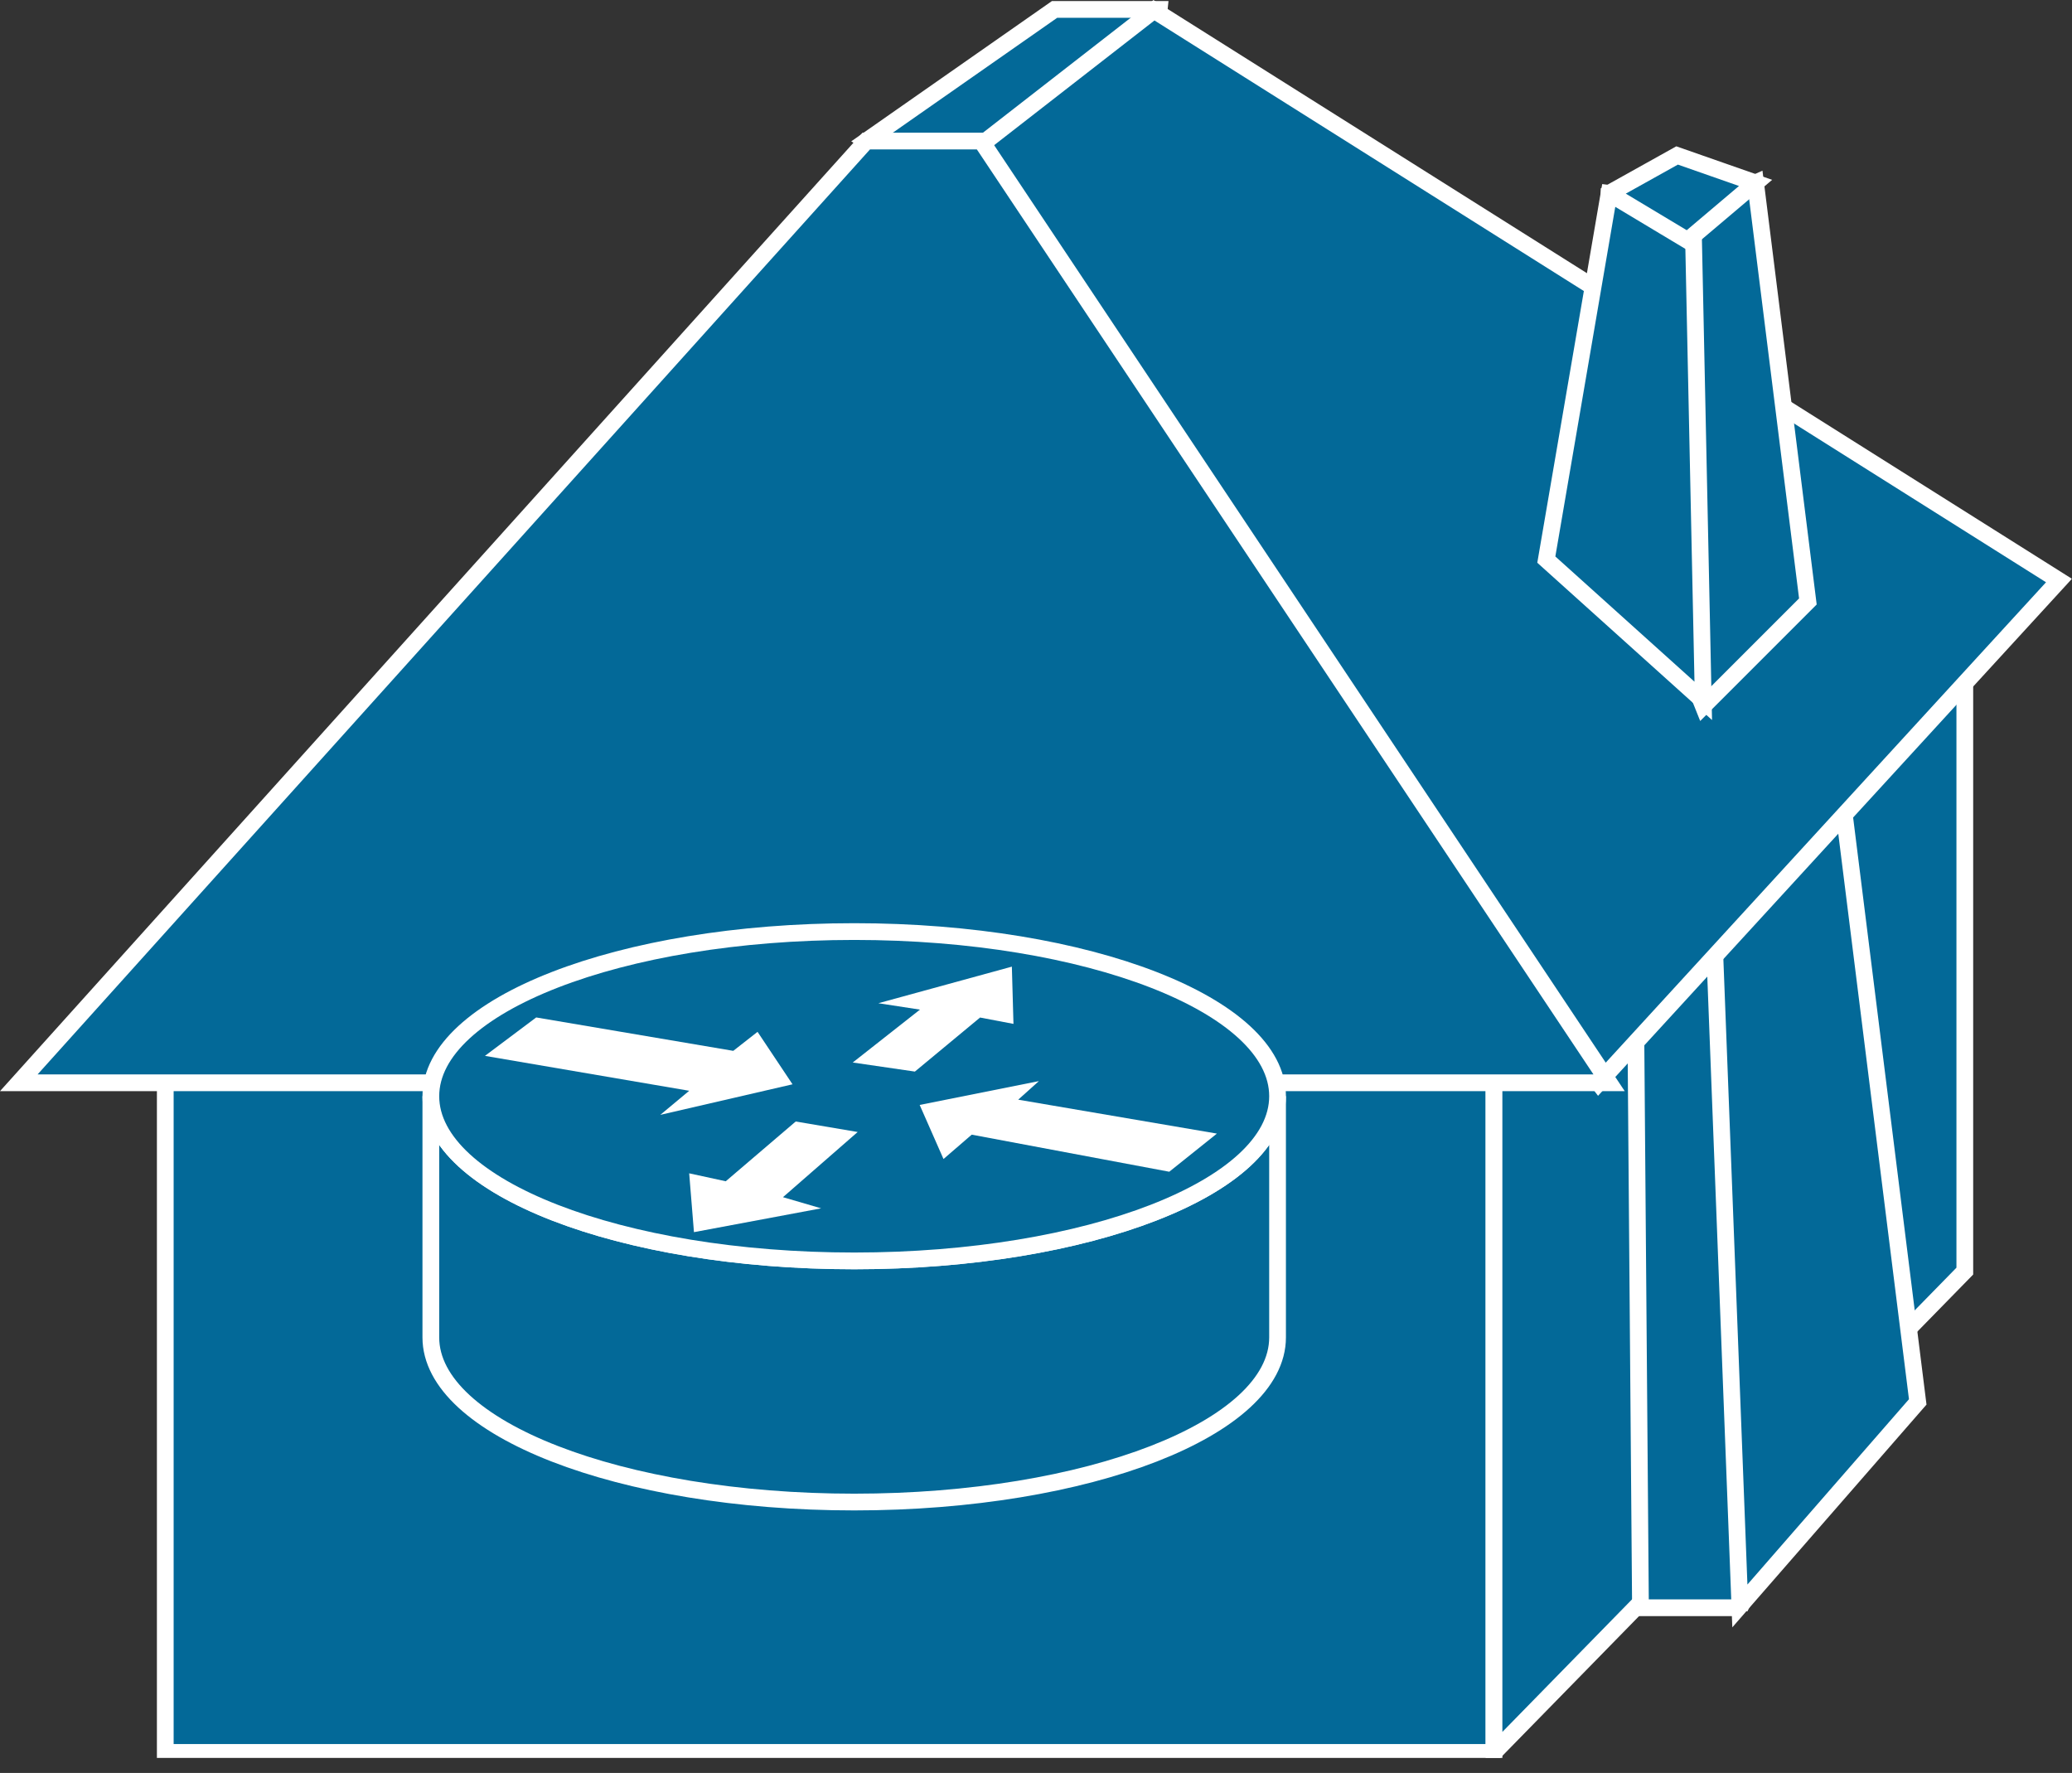 <?xml version="1.0" encoding="UTF-8" standalone="no"?>
<svg
   xmlns:dc="http://purl.org/dc/elements/1.1/"
   xmlns:cc="http://creativecommons.org/ns#"
   xmlns:rdf="http://www.w3.org/1999/02/22-rdf-syntax-ns#"
   xmlns:svg="http://www.w3.org/2000/svg"
   xmlns="http://www.w3.org/2000/svg"
   viewBox="0 0 61.888 52.95"
   height="52.95"
   width="61.888"
   xml:space="preserve"
   version="1.1"
   id="svg2"><rect x="0" y="0" width="61.888" height="52.95" fill="#333333" stroke="none"/><defs
     id="defs6"><clipPath
       id="clipPath18"
       clipPathUnits="userSpaceOnUse"><path
         id="path20"
         d="m 0,3.59 495,0 0,420 -495,0 0,-420 z" /></clipPath></defs><g
     transform="matrix(1.25,0,0,-1.25,0,52.95)"
     id="g10"><g
       transform="scale(0.1,0.1)"
       id="g12"><g
         id="g14"><g
           clip-path="url(#clipPath18)"
           id="g16"><path
             id="path22"
             style="fill:#036998;fill-opacity:1;fill-rule:nonzero;stroke:none"
             d="m 206.992,389.898 45,31.454 25,0 -2.5,-23.954 -32.5,-30 -35,22.5" /><path
             id="path24"
             style="fill:none;stroke:#ffffff;stroke-width:4;stroke-linecap:butt;stroke-linejoin:miter;stroke-miterlimit:4;stroke-dasharray:none;stroke-opacity:1"
             d="m 206.992,389.898 45,31.454 25,0 -2.5,-23.954 -32.5,-30 -35,22.5 z" /><path
             id="path26"
             style="fill:#036998;fill-opacity:1;fill-rule:nonzero;stroke:none"
             d="m 39.492,4.902 317.5,0 0,172.496 -317.5,0 0,-172.496 z" /><path
             id="path28"
             style="fill:none;stroke:#ffffff;stroke-width:4;stroke-linecap:butt;stroke-linejoin:miter;stroke-miterlimit:4;stroke-dasharray:none;stroke-opacity:1"
             d="m 39.492,4.902 317.5,0 0,172.496 -317.5,0 0,-172.496 z" /><path
             id="path30"
             style="fill:#036998;fill-opacity:1;fill-rule:nonzero;stroke:none"
             d="m 356.992,177.398 112.5,107.5 0,-164.996 -112.5,-115 0,172.496" /><path
             id="path32"
             style="fill:none;stroke:#ffffff;stroke-width:4;stroke-linecap:butt;stroke-linejoin:miter;stroke-miterlimit:4;stroke-dasharray:none;stroke-opacity:1"
             d="m 356.992,177.398 112.5,107.5 0,-164.996 -112.5,-115 0,172.496 z" /><path
             id="path34"
             style="fill:#036998;fill-opacity:1;fill-rule:nonzero;stroke:none"
             d="m 415.742,39.473 -23.75,0 -1.25,155.425 18.75,7.5 11.25,-10 2.5,-131.246 -7.5,-21.68" /><path
             id="path36"
             style="fill:none;stroke:#ffffff;stroke-width:4;stroke-linecap:butt;stroke-linejoin:miter;stroke-miterlimit:4;stroke-dasharray:none;stroke-opacity:1"
             d="m 415.742,39.473 -23.75,0 -1.25,155.425 18.75,7.5 11.25,-10 2.5,-131.246 -7.5,-21.68 z" /><path
             id="path38"
             style="fill:#036998;fill-opacity:1;fill-rule:nonzero;stroke:none"
             d="m 409.492,202.398 6.25,-162.496 42.5,48.75 -18.75,149.996 -30,-36.25" /><path
             id="path40"
             style="fill:none;stroke:#ffffff;stroke-width:4;stroke-linecap:butt;stroke-linejoin:miter;stroke-miterlimit:4;stroke-dasharray:none;stroke-opacity:1"
             d="m 409.492,202.398 6.25,-162.496 42.5,48.75 -18.75,149.996 -30,-36.25 z" /><path
             id="path42"
             style="fill:#036998;fill-opacity:1;fill-rule:nonzero;stroke:none"
             d="m 381.992,164.898 -162.5,212.5 56.25,43.75 216.25,-136.25 -110,-120" /><path
             id="path44"
             style="fill:none;stroke:#ffffff;stroke-width:4;stroke-linecap:butt;stroke-linejoin:miter;stroke-miterlimit:4;stroke-dasharray:none;stroke-opacity:1"
             d="m 381.992,164.898 -162.5,212.5 56.25,43.75 216.25,-136.25 -110,-120 z" /><path
             id="path46"
             style="fill:#036998;fill-opacity:1;fill-rule:nonzero;stroke:none"
             d="m 406.992,254.898 25,25 -12.5,100 -22.5,-10 0,-90 10,-25" /><path
             id="path48"
             style="fill:none;stroke:#ffffff;stroke-width:4;stroke-linecap:butt;stroke-linejoin:miter;stroke-miterlimit:4;stroke-dasharray:none;stroke-opacity:1"
             d="m 406.992,254.898 25,25 -12.5,100 -22.5,-10 0,-90 10,-25 z" /><path
             id="path50"
             style="fill:#036998;fill-opacity:1;fill-rule:nonzero;stroke:none"
             d="m 369.492,289.898 37.5,-33.75 -2.5,118.75 -20,2.5 -15,-87.5" /><path
             id="path52"
             style="fill:none;stroke:#ffffff;stroke-width:4;stroke-linecap:butt;stroke-linejoin:miter;stroke-miterlimit:4;stroke-dasharray:none;stroke-opacity:1"
             d="m 369.492,289.898 37.5,-33.75 -2.5,118.75 -20,2.5 -15,-87.5 z" /><path
             id="path54"
             style="fill:#036998;fill-opacity:1;fill-rule:nonzero;stroke:none"
             d="m 384.492,377.398 18.75,-11.25 16.25,13.75 -18.75,6.559 -16.25,-9.059" /><path
             id="path56"
             style="fill:none;stroke:#ffffff;stroke-width:4;stroke-linecap:butt;stroke-linejoin:miter;stroke-miterlimit:4;stroke-dasharray:none;stroke-opacity:1"
             d="m 384.492,377.398 18.75,-11.25 16.25,13.75 -18.75,6.559 -16.25,-9.059 z" /><path
             id="path58"
             style="fill:#036998;fill-opacity:1;fill-rule:nonzero;stroke:none"
             d="m 234.492,389.898 150,-225 -380,0 202.5,225 27.5,0" /><path
             id="path60"
             style="fill:none;stroke:#ffffff;stroke-width:4;stroke-linecap:butt;stroke-linejoin:miter;stroke-miterlimit:4;stroke-dasharray:none;stroke-opacity:1"
             d="m 234.492,389.898 150,-225 -380,0 202.5,225 27.5,0 z" /><path
             id="path62"
             style="fill:#036998;fill-opacity:1;fill-rule:nonzero;stroke:none"
             d="m 305.273,161.691 c 0,-21.73 -45.293,-39.347 -101.152,-39.347 -55.879,0 -101.172,17.617 -101.172,39.347 l 0,-57.628 c 0,-21.719 45.293,-39.336 101.172,-39.336 55.859,0 101.152,17.617 101.152,39.336 l 0,57.628" /><path
             id="path64"
             style="fill:none;stroke:#ffffff;stroke-width:4;stroke-linecap:butt;stroke-linejoin:miter;stroke-miterlimit:4;stroke-dasharray:none;stroke-opacity:1"
             d="m 305.273,161.691 c 0,-21.73 -45.293,-39.347 -101.152,-39.347 -55.879,0 -101.172,17.617 -101.172,39.347 l 0,-57.628 c 0,-21.719 45.293,-39.336 101.172,-39.336 55.859,0 101.152,17.617 101.152,39.336 l 0,57.628 z" /><path
             id="path66"
             style="fill:#036998;fill-opacity:1;fill-rule:nonzero;stroke:none"
             d="m 204.121,122.344 c 55.859,0 101.152,17.617 101.152,39.347 0,21.723 -45.293,39.336 -101.152,39.336 -55.879,0 -101.172,-17.613 -101.172,-39.336 0,-21.73 45.293,-39.347 101.172,-39.347" /><path
             id="path68"
             style="fill:none;stroke:#ffffff;stroke-width:4;stroke-linecap:butt;stroke-linejoin:miter;stroke-miterlimit:4;stroke-dasharray:none;stroke-opacity:1"
             d="m 204.121,122.344 c 55.859,0 101.152,17.617 101.152,39.347 0,21.723 -45.293,39.336 -101.152,39.336 -55.879,0 -101.172,-17.613 -101.172,-39.336 0,-21.73 45.293,-39.347 101.172,-39.347 z" /><path
             id="path70"
             style="fill:#ffffff;fill-opacity:1;fill-rule:nonzero;stroke:none"
             d="m 181.016,177.07 8.359,-12.535 -31.594,-7.301 6.907,5.754 -48.809,8.34 12.246,9.18 47.09,-7.981 5.801,4.543" /><path
             id="path72"
             style="fill:#ffffff;fill-opacity:1;fill-rule:nonzero;stroke:none"
             d="m 225.449,146.684 -5.691,12.918 28.484,5.695 -4.941,-4.434 47.48,-8.105 -11.386,-9.113 -47.2,8.859 -6.746,-5.82" /><path
             id="path74"
             style="fill:#ffffff;fill-opacity:1;fill-rule:nonzero;stroke:none"
             d="m 209.883,183.906 31.902,8.742 0.383,-13.679 -7.98,1.519 -15.575,-12.914 -14.851,2.168 16.062,12.637 -9.941,1.527" /><path
             id="path76"
             style="fill:#ffffff;fill-opacity:1;fill-rule:nonzero;stroke:none"
             d="m 196.211,134.902 -30.391,-5.691 -1.14,14.055 8.738,-1.899 16.719,14.281 14.804,-2.507 -17.851,-15.575 9.121,-2.664" /></g></g></g></g></svg>